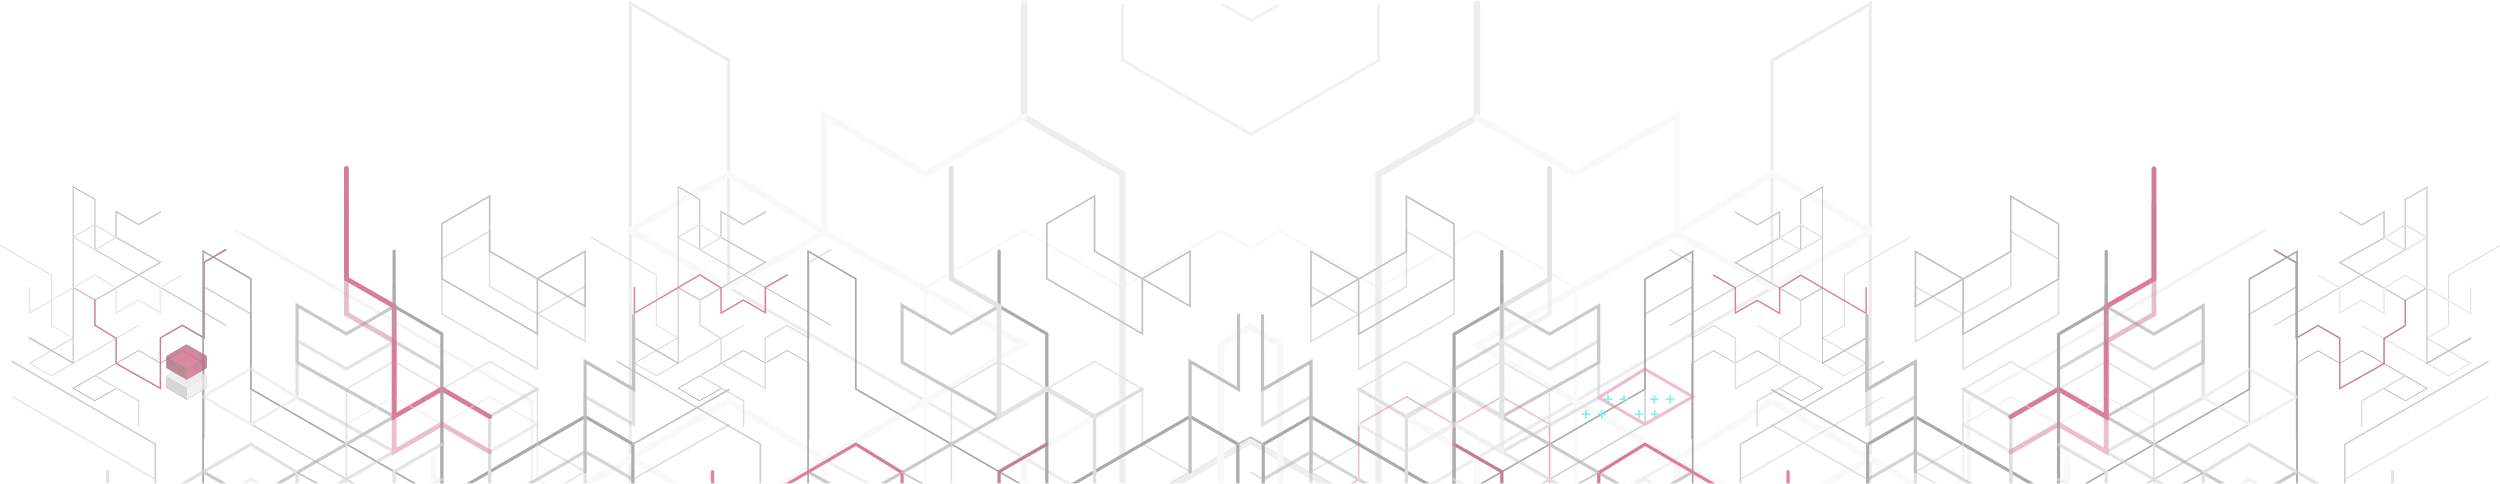 <svg xmlns="http://www.w3.org/2000/svg" xmlns:xlink="http://www.w3.org/1999/xlink" viewBox="0 0 1921.4 371.8"><defs><radialGradient id="radial-gradient" cx="449.25" cy="355.93" r="473.26" gradientUnits="userSpaceOnUse"><stop offset="0" stop-color="#f04"/><stop offset="0.08" stop-color="#f60041"/><stop offset="0.23" stop-color="#dc003b"/><stop offset="0.41" stop-color="#b30030"/><stop offset="0.62" stop-color="#790020"/><stop offset="0.85" stop-color="#31000d"/><stop offset="1"/></radialGradient><radialGradient id="radial-gradient-2" cx="486.31" cy="457.44" r="674.14" gradientUnits="userSpaceOnUse"><stop offset="0" stop-color="#f04"/><stop offset="0.41" stop-color="#9a0029"/><stop offset="1"/></radialGradient><radialGradient id="radial-gradient-3" cx="486.31" cy="457.44" r="674.14" xlink:href="#radial-gradient-2"/><radialGradient id="radial-gradient-4" cx="486.31" cy="457.44" r="674.14" xlink:href="#radial-gradient-2"/><radialGradient id="radial-gradient-5" cx="25.48" cy="396.21" r="387.04" gradientUnits="userSpaceOnUse"><stop offset="0" stop-color="#f04"/><stop offset="0.26" stop-color="#ba0032"/><stop offset="0.77" stop-color="#35000e"/><stop offset="1"/></radialGradient><radialGradient id="radial-gradient-6" cx="-0.3" cy="441.32" r="894.52" xlink:href="#radial-gradient"/><radialGradient id="radial-gradient-7" cx="181.78" cy="465.49" r="671.95" xlink:href="#radial-gradient-5"/><radialGradient id="radial-gradient-8" cx="1408.25" cy="356.02" r="472.87" gradientTransform="matrix(-1, 0, 0, 1, 2880.82, 0)" xlink:href="#radial-gradient"/><radialGradient id="radial-gradient-9" cx="1445.29" cy="457.45" r="673.58" gradientTransform="matrix(-1, 0, 0, 1, 2880.82, 0)" xlink:href="#radial-gradient-2"/><radialGradient id="radial-gradient-10" cx="1445.28" cy="457.45" r="673.59" gradientTransform="matrix(-1, 0, 0, 1, 2880.82, 0)" xlink:href="#radial-gradient-2"/><radialGradient id="radial-gradient-11" cx="1445.28" cy="457.45" r="673.59" gradientTransform="matrix(-1, 0, 0, 1, 2880.82, 0)" xlink:href="#radial-gradient-2"/><radialGradient id="radial-gradient-12" cx="1646.52" cy="404.32" r="744.3" gradientTransform="matrix(-1, 0, 0, 1, 2880.82, 0)" xlink:href="#radial-gradient-5"/><radialGradient id="radial-gradient-13" cx="1579.98" cy="372.12" r="224.65" gradientTransform="matrix(-1, 0, 0, 1, 2880.82, 0)" xlink:href="#radial-gradient"/><radialGradient id="radial-gradient-14" cx="984.84" cy="396.27" r="386.72" gradientTransform="matrix(-1, 0, 0, 1, 2880.82, 0)" xlink:href="#radial-gradient-5"/><radialGradient id="radial-gradient-15" cx="959.08" cy="441.35" r="893.78" gradientTransform="matrix(-1, 0, 0, 1, 2880.82, 0)" xlink:href="#radial-gradient"/><radialGradient id="radial-gradient-16" cx="1141" cy="465.5" r="671.4" gradientTransform="matrix(-1, 0, 0, 1, 2880.82, 0)" xlink:href="#radial-gradient-5"/><linearGradient id="Blue_Sky" x1="4.67" y1="4213.5" x2="11.12" y2="4213.5" gradientTransform="translate(5485 298.9) rotate(90)" gradientUnits="userSpaceOnUse"><stop offset="0" stop-color="#3ddeed"/><stop offset="1" stop-color="#3ddeed"/></linearGradient><linearGradient id="Blue_Sky-2" x1="7.26" y1="4213.5" x2="8.52" y2="4213.5" gradientTransform="translate(1263.6 -3906.7)" xlink:href="#Blue_Sky"/><linearGradient id="Blue_Sky-3" x1="4.67" y1="4201.36" x2="11.12" y2="4201.36" xlink:href="#Blue_Sky"/><linearGradient id="Blue_Sky-4" x1="7.26" y1="4201.36" x2="8.52" y2="4201.36" gradientTransform="translate(1275.7 -3894.5)" xlink:href="#Blue_Sky"/><linearGradient id="Blue_Sky-5" x1="16.22" y1="4225.41" x2="22.67" y2="4225.41" xlink:href="#Blue_Sky"/><linearGradient id="Blue_Sky-6" x1="18.82" y1="4225.41" x2="20.08" y2="4225.41" gradientTransform="translate(1240.1 -3907)" xlink:href="#Blue_Sky"/><linearGradient id="Blue_Sky-7" x1="16.22" y1="4213.27" x2="22.67" y2="4213.27" xlink:href="#Blue_Sky"/><linearGradient id="Blue_Sky-8" x1="18.82" y1="4213.27" x2="20.08" y2="4213.27" gradientTransform="translate(1252.3 -3894.9)" xlink:href="#Blue_Sky"/><linearGradient id="Blue_Sky-9" x1="4.67" y1="4249.04" x2="11.12" y2="4249.04" xlink:href="#Blue_Sky"/><linearGradient id="Blue_Sky-10" x1="7.26" y1="4249.04" x2="8.52" y2="4249.04" gradientTransform="translate(1228.1 -3942.2)" xlink:href="#Blue_Sky"/><linearGradient id="Blue_Sky-11" x1="4.67" y1="4236.91" x2="11.12" y2="4236.91" xlink:href="#Blue_Sky"/><linearGradient id="Blue_Sky-12" x1="7.26" y1="4236.91" x2="8.52" y2="4236.91" gradientTransform="translate(1240.2 -3930.1)" xlink:href="#Blue_Sky"/><linearGradient id="Blue_Sky-13" x1="16.22" y1="4266.06" x2="22.67" y2="4266.06" xlink:href="#Blue_Sky"/><linearGradient id="Blue_Sky-14" x1="18.82" y1="4266.06" x2="20.08" y2="4266.06" gradientTransform="translate(1199.5 -3947.7)" xlink:href="#Blue_Sky"/><linearGradient id="Blue_Sky-15" x1="16.22" y1="4253.93" x2="22.67" y2="4253.93" xlink:href="#Blue_Sky"/><linearGradient id="Blue_Sky-16" x1="18.82" y1="4253.93" x2="20.08" y2="4253.93" gradientTransform="translate(1211.6 -3935.6)" xlink:href="#Blue_Sky"/><radialGradient id="radial-gradient-17" cx="89.29" cy="347.6" r="195.89" gradientUnits="userSpaceOnUse"><stop offset="0" stop-color="#002c60"/><stop offset="0.2" stop-color="#002046"/><stop offset="0.55" stop-color="#000f20"/><stop offset="0.83" stop-color="#000409"/><stop offset="1"/></radialGradient><radialGradient id="radial-gradient-18" cx="58.38" cy="347.6" r="195.89" xlink:href="#radial-gradient-17"/><radialGradient id="radial-gradient-19" cx="73.84" cy="347.6" r="195.89" xlink:href="#radial-gradient-17"/><radialGradient id="radial-gradient-20" cx="158.17" cy="289.93" r="1.85" xlink:href="#radial-gradient-17"/><radialGradient id="radial-gradient-21" cx="73.84" cy="347.6" r="195.89" xlink:href="#radial-gradient-17"/><radialGradient id="radial-gradient-22" cx="73.84" cy="347.6" r="195.89" xlink:href="#radial-gradient-17"/><radialGradient id="radial-gradient-23" cx="158.17" cy="298.75" r="1.79" xlink:href="#radial-gradient-17"/><radialGradient id="radial-gradient-24" cx="104.73" cy="347.6" r="195.92" xlink:href="#radial-gradient-17"/><radialGradient id="radial-gradient-25" cx="73.82" cy="347.6" r="195.93" xlink:href="#radial-gradient-17"/><radialGradient id="radial-gradient-26" cx="73.82" cy="347.6" r="195.93" xlink:href="#radial-gradient-17"/><radialGradient id="radial-gradient-27" cx="42.99" cy="347.6" r="195.78" xlink:href="#radial-gradient-17"/><radialGradient id="radial-gradient-28" cx="89.29" cy="332.22" r="195.89" xlink:href="#radial-gradient-17"/><radialGradient id="radial-gradient-29" cx="58.38" cy="332.22" r="195.89" xlink:href="#radial-gradient-17"/><radialGradient id="radial-gradient-30" cx="73.84" cy="332.22" r="195.89" xlink:href="#radial-gradient-17"/><radialGradient id="radial-gradient-31" cx="73.84" cy="332.22" r="195.89" xlink:href="#radial-gradient-17"/><radialGradient id="radial-gradient-32" cx="158.17" cy="274.56" r="1.85" xlink:href="#radial-gradient-17"/><radialGradient id="radial-gradient-33" cx="158.17" cy="283.37" r="1.79" xlink:href="#radial-gradient-17"/><radialGradient id="radial-gradient-34" cx="73.84" cy="332.22" r="195.89" xlink:href="#radial-gradient-17"/><radialGradient id="radial-gradient-35" cx="104.73" cy="332.22" r="195.92" xlink:href="#radial-gradient-17"/><radialGradient id="radial-gradient-36" cx="73.82" cy="332.22" r="195.93" xlink:href="#radial-gradient-17"/><radialGradient id="radial-gradient-37" cx="73.82" cy="332.22" r="195.93" xlink:href="#radial-gradient-17"/><radialGradient id="radial-gradient-38" cx="42.99" cy="332.22" r="195.78" xlink:href="#radial-gradient-17"/><radialGradient id="radial-gradient-39" cx="135.12" cy="307.52" r="89" gradientUnits="userSpaceOnUse"><stop offset="0" stop-color="#f04"/><stop offset="0.1" stop-color="#e0003c"/><stop offset="0.35" stop-color="#910027"/><stop offset="0.58" stop-color="#530016"/><stop offset="0.77" stop-color="#26000a"/><stop offset="0.91" stop-color="#0a0003"/><stop offset="1"/></radialGradient><radialGradient id="radial-gradient-40" cx="155.69" cy="341.05" r="125.36" xlink:href="#radial-gradient-39"/><radialGradient id="radial-gradient-41" cx="139.62" cy="304.33" r="106.05" xlink:href="#radial-gradient-39"/><radialGradient id="radial-gradient-42" cx="139.62" cy="304.33" r="106.05" xlink:href="#radial-gradient-39"/></defs><g style="isolation:isolate"><g id="Layer_2" data-name="Layer 2"><g id="Security-First-Layer"><g id="Wire-frame" style="opacity:0.6"><g style="opacity:0.84"><g style="opacity:0.2"><g style="mix-blend-mode:color-dodge"><polygon points="938.3 175.8 862.7 219.5 787 175.8 710.1 220.2 710.1 371.7 712.6 371.7 712.6 221.6 787 178.7 862.7 222.4 938.3 178.7 961.1 191.8 961.1 188.9 938.3 175.8" style="fill:#c9c9c9"/></g><g style="mix-blend-mode:color-dodge"><path d="M787,0a2.5,2.5,0,0,0-2.5,2.5v.7h5.1V2.5A2.6,2.6,0,0,0,787,0Z" style="fill:#595959"/><polygon points="865.2 132.1 789.6 88.4 789.6 3.2 784.5 3.2 784.5 91.3 860.2 135 860.2 371.7 865.2 371.7 865.2 132.1" style="fill:#595959"/><polygon points="899 371.7 909.1 371.7 961.1 341.7 961.1 335.9 899 371.7" style="fill:#595959"/></g><g style="mix-blend-mode:color-dodge"><polygon points="483.2 3.2 488.1 3.2 483.2 0.3 483.2 3.2" style="fill:#515151"/><polygon points="561.3 220.2 561.3 45.5 488.1 3.2 483.2 3.2 483.2 371.7 485.7 371.7 485.7 4.7 558.8 46.9 558.8 221.6 559.5 222 818.8 371.7 823.8 371.7 561.3 220.2" style="fill:#515151"/></g><g style="mix-blend-mode:color-dodge"><path d="M410,307.5l-.6-.3-227-131.1a1.3,1.3,0,0,0-1.8.4,1.4,1.4,0,0,0,.5,1.8L407.5,309v62.7H410Z" style="fill:#a0a0a0"/></g><g style="mix-blend-mode:color-dodge"><polygon points="937.1 3.2 937.1 3.2 961.1 17.1 961.1 14.2 942 3.2 937.1 3.2" style="fill:#848484"/><polygon points="863.9 45.5 863.9 3.2 861.4 3.2 861.4 46.9 961.1 104.5 961.1 101.6 863.9 45.5" style="fill:#848484"/></g><g style="mix-blend-mode:color-dodge"><path d="M485.7,349.8a2.6,2.6,0,0,0-3.5.9,2.5,2.5,0,0,0,1,3.4l30.4,17.6h10.1Z" style="fill:#c6c6c6"/><path d="M635.9,177.1V92.9l75.5,43.6,76.9-44.4a2.6,2.6,0,0,0,.9-3.5,2.5,2.5,0,0,0-3.4-.9l-74.4,42.9L630.8,84.1v96l151.1,84.5L596.4,371.7h10.1L792.1,264.6Z" style="fill:#c6c6c6"/></g><g style="mix-blend-mode:color-dodge"><path d="M479.4,177.2l80.7,46.6,78.2-45.1-78.2-48.2ZM560.1,218l-70.6-40.8L560,136.4l68.4,42.1Z" style="fill:#c9c9c9"/></g><g style="mix-blend-mode:color-dodge"><path d="M335.7,351.9a2.6,2.6,0,0,0-2.6-2.5,2.5,2.5,0,0,0-2.5,2.5v19.8h5.1Z" style="fill:#c6c6c6"/><path d="M863.9,310.4a2.4,2.4,0,0,0,1-3.4,2.6,2.6,0,0,0-3.5-.9l-76.9,44.4v21.2h5.1V353.4Z" style="fill:#c6c6c6"/><polygon points="635.9 351.9 560.1 305.3 446.3 371.7 456.3 371.7 560 311.2 630.8 354.7 630.8 371.7 635.9 371.7 635.9 351.9" style="fill:#c6c6c6"/></g><g style="mix-blend-mode:color-dodge"><polygon points="935.8 263.1 935.8 371.7 940.9 371.7 940.9 266 961.1 254.3 961.1 248.5 935.8 263.1" style="fill:#bcbcbc"/></g><g style="mix-blend-mode:color-dodge"><path d="M632.2,352.7a1.3,1.3,0,0,0,.5,1.7l32,17.3h5.2l-36-19.5A1.3,1.3,0,0,0,632.2,352.7Z" style="fill:#848484"/></g></g><g style="mix-blend-mode:color-dodge"><path d="M538.2,191.8V153l-17.3-10V279.1l.2.2c.2,0,.3-.1.3-.2V144l16.2,9.4v38.7h.2l100.6,58.1c.1,0,.3,0,.3-.1s.1-.4-.1-.4Z" style="fill:#515151"/></g><g style="mix-blend-mode:color-dodge"><path d="M571.3,249.8l-66.9,38.6-16.2-9.3,33.5-19.4-17.1-9.8V211.1h-.1L454.2,182c-.1-.1-.3,0-.4.1s0,.3.1.4l50.2,29v38.7h.1l16.4,9.4L487,279.1l17.4,10h.1l67.1-38.7c.1-.1.2-.3.1-.4A.2.2,0,0,0,571.3,249.8Z" style="fill:#a0a0a0"/></g><g style="mix-blend-mode:color-dodge"><path d="M554.7,163.6l16.7,9.6,17.1-9.8a.6.6,0,1,0-.6-1l-16.5,9.5-17.8-10.3v21.3l33.5,18.7L537.9,230l-16.5-9.5a.4.4,0,0,0-.7.2.5.5,0,0,0,.2.8l17,9.8.3-.2,51.1-29.5-34.6-19.4Z" style="fill:#969696"/></g><g style="mix-blend-mode:color-dodge"><path d="M520,182.3l17.9,10.3,17.3-10-17.3-10.7Zm17.9,9-15.6-9,15.6-9.1,15.2,9.3Z" style="fill:#c9c9c9"/></g><g style="mix-blend-mode:color-dodge"><path d="M605,269.1l-16.8,9.6-16.8-9.6h-.1l-50.7,29.3,17,9.9,16.7-9.3c.1-.1.2-.3.1-.4a.2.2,0,0,0-.4-.1l-16.4,9.1-15.9-9.2,49.7-28.7,16.8,9.7,16.8-9.7,16.5,9.5v57.9c0,.2.1.3.2.3a.3.3,0,0,0,.3-.3V278.9h-.1Z" style="fill:#545454"/></g><g style="mix-blend-mode:color-dodge"><path d="M537.4,288.5a.6.6,0,0,0,.2.7l33.3,19.2v19.1a.5.5,0,0,0,.5.5.6.6,0,0,0,.6-.5V307.8l-33.8-19.5A.5.5,0,0,0,537.4,288.5Z" style="fill:#bababa"/></g><g style="mix-blend-mode:color-dodge"><path d="M521.4,278.6l-33.5-19.4a.6.6,0,0,0-.8.2.8.8,0,0,0,.2.8l33.6,19.3c0,.1.1.1.2.1a.5.5,0,0,0,.5-.3A.4.4,0,0,0,521.4,278.6Z" style="fill:#848484"/></g><path d="M604.7,210.8l-17.1,9.9v18.7L571.4,230l-16.7,9.7V221l-16.8-10.4-49.7,29.1V221a.6.6,0,1,0-1.2,0v20.6l50.9-29.7,15.7,9.7v20l17.8-10.3,17.4,10v-20l16.5-9.5a.8.8,0,0,0,.2-.8A.6.6,0,0,0,604.7,210.8Z" style="fill:url(#radial-gradient)"/><g style="mix-blend-mode:color-dodge"><path d="M638.2,191.4l-17,9.9v57.4L605,249.4l-17.4,10v38.1L554.7,279V259.7l-16.2-10v-19a.6.6,0,0,0-1.2,0v19.6l16.3,10v19.4l35.2,19.7V260l16.2-9.3,17.3,10V201.9l16.5-9.5c.3-.1.3-.5.2-.7A.7.7,0,0,0,638.2,191.4Z" style="fill:#bcbcbc"/></g><g style="mix-blend-mode:color-dodge"><polygon points="878.6 341 878.6 298.6 841.2 277.1 804.5 298.3 767.8 277.1 730.5 298.6 730.5 371.7 731.8 371.7 731.8 299.3 767.8 278.5 804.5 299.7 841.2 278.5 877.3 299.3 877.3 341.7 913.4 362.5 897.5 371.7 900 371.7 915.9 362.5 878.6 341" style="fill:#c9c9c9"/></g><g style="mix-blend-mode:color-dodge"><polygon points="952.6 340.6 914.6 318.7 822.9 371.7 827.8 371.7 914.6 321.6 950.1 342.1 950.1 371.7 952.6 371.7 952.6 340.6" style="fill:#595959"/><path d="M805.8,255.9l-36.7-21.2V193a1.2,1.2,0,0,0-1.3-1.2,1.2,1.2,0,0,0-1.2,1.2v43.1l36.7,21.2V371.7h2.5Z" style="fill:#595959"/></g><g style="mix-blend-mode:color-dodge"><polygon points="658.4 213.9 620.4 192 620.4 371.7 621.7 371.7 621.7 194.1 657.1 214.6 657.1 299.3 657.4 299.5 782.5 371.7 785 371.7 658.4 298.6 658.4 213.9" style="fill:#515151"/></g><g style="mix-blend-mode:color-dodge"><path d="M585,341l-.4-.2L474.5,277.2a.7.7,0,0,0-.8.2.7.7,0,0,0,.2.9l109.8,63.4v30H585Z" style="fill:#a0a0a0"/></g><g style="mix-blend-mode:color-dodge"><path d="M841.9,192.7V149.6l-38,21.9v43.1l74.7,43V215.3l36.7,21.2V192l-37.4,21.5Zm35.4,62.8-72.1-41.6V172.2l35.4-20.5v41.7l36.7,21.2ZM914,194.1v40.2l-34.8-20.1Z" style="fill:#848484"/></g><g style="mix-blend-mode:color-dodge"><path d="M694.5,277.7V236.9L731.1,258l37.4-21.5a1.4,1.4,0,0,0,.4-1.7,1.3,1.3,0,0,0-1.7-.5l-36.1,20.9-39-22.6v46.6l73.3,41-89.3,51.5H681l89.3-51.6Z" style="fill:#969696"/><path d="M621.7,361.5a1.2,1.2,0,0,0-1.3,2.1l14.1,8.1h4.9Z" style="fill:#969696"/></g><g style="mix-blend-mode:color-dodge"><path d="M951,340.8c-.2.2-.4.6-.2.8a.7.7,0,0,0,.5.4h.3l9.5-5.4v-1.4Z" style="fill:#848484"/></g><g style="mix-blend-mode:color-dodge"><path d="M951.9,241.1a1.2,1.2,0,0,0-1.2,1.2v54.9l-37.3-21.5v86.8a1.3,1.3,0,0,0,1.2,1.3,1.3,1.3,0,0,0,1.3-1.3V279.9l37.2,21.5V242.3A1.2,1.2,0,0,0,951.9,241.1Z" style="fill:#848484"/></g><g style="mix-blend-mode:screen"><path d="M548.9,362.5a1.3,1.3,0,0,0-1.3-1.2,1.3,1.3,0,0,0-1.2,1.2v9.2h2.5Z" style="fill:url(#radial-gradient-2)"/><path d="M805.2,342.4a1.4,1.4,0,0,0,.4-1.7,1.2,1.2,0,0,0-1.7-.4l-37.3,21.5v9.9h2.5v-8.5Z" style="fill:url(#radial-gradient-3)"/><polygon points="694.5 362.5 657.8 339.9 603.3 371.7 608.1 371.7 657.7 342.8 692.1 363.9 692.1 371.7 694.5 371.7 694.5 362.5" style="fill:url(#radial-gradient-4)"/></g><g style="mix-blend-mode:color-dodge"><path d="M878.6,300a1.3,1.3,0,0,0,.4-1.6,1.3,1.3,0,0,0-1.7-.5L840,319.4v52.3h2.5V320.9Z" style="fill:#bcbcbc"/></g><g style="mix-blend-mode:color-dodge"><path d="M692.7,362.9a.6.6,0,0,0,.3.8l14.7,8h2.6l-16.7-9A.7.7,0,0,0,692.7,362.9Z" style="fill:#848484"/></g><g style="mix-blend-mode:color-dodge"><path d="M842.2,318.6l-37.7-21.8L769.7,317V234.3L733,213.2V129.5a1.8,1.8,0,0,0-1.9-1.9,1.8,1.8,0,0,0-1.8,1.9v85.8L766,236.5v86.8l38.5-22.2,35.8,20.6a1.7,1.7,0,0,0,2.5-.6A1.9,1.9,0,0,0,842.2,318.6Z" style="fill:#c9c9c9"/></g><g style="mix-blend-mode:color-dodge"><path d="M73.3,191.8V153L55.9,143V279.1l.3.2c.2,0,.3-.1.3-.2V144l16.2,9.4v38.7h.1l100.6,58.1c.2,0,.4,0,.4-.1s.1-.4-.1-.4Z" style="fill:#515151"/></g><g style="mix-blend-mode:color-dodge"><path d="M39.2,250.2h.1l16.4,9.4L22.1,279.1l17.3,10h.2l67.1-38.7a.6.6,0,0,0,.1-.4.2.2,0,0,0-.4-.1l-67,38.6-16.2-9.3,33.6-19.4-17.1-9.8V211.1h-.1L0,188.2v.6l39.2,22.7Z" style="fill:#a0a0a0"/></g><g style="mix-blend-mode:color-dodge"><path d="M89.8,163.6l16.7,9.6,17.1-9.8a.8.8,0,0,0,.2-.8.6.6,0,0,0-.8-.2l-16.5,9.5L88.7,161.6v21.3l33.5,18.7L73,230l-16.5-9.5a.5.5,0,0,0-.8.2.8.8,0,0,0,.2.8L73,231.3l.3-.2,51.1-29.5L89.8,182.2Z" style="fill:#969696"/></g><g style="mix-blend-mode:color-dodge"><path d="M55.1,182.3,73,192.6l17.3-10L73,171.9Zm17.9,9-15.7-9L73,173.2l15.1,9.3Z" style="fill:#c9c9c9"/></g><g style="mix-blend-mode:color-dodge"><path d="M140.1,269.1l-16.8,9.6-16.8-9.6h-.1L55.7,298.4l17,9.9L89.4,299a.6.6,0,0,0,.1-.4.2.2,0,0,0-.4-.1l-16.4,9.1-15.9-9.2,49.7-28.7,16.8,9.7,16.8-9.7,16.4,9.5v57.9a.3.3,0,0,0,.3.3.3.3,0,0,0,.3-.3V278.9H157Z" style="fill:#545454"/></g><g style="mix-blend-mode:color-dodge"><path d="M72.5,288.5a.4.4,0,0,0,.2.7L106,308.4v19.1a.5.5,0,0,0,.5.5.6.6,0,0,0,.6-.5V307.8L73.3,288.3A.5.5,0,0,0,72.5,288.5Z" style="fill:#bababa"/></g><g style="mix-blend-mode:color-dodge"><path d="M56.5,278.6,23,259.2a.6.6,0,0,0-.8.2.5.5,0,0,0,.2.8l33.5,19.3h.3a.5.5,0,0,0,.5-.3A.4.4,0,0,0,56.5,278.6Z" style="fill:#848484"/></g><g style="mix-blend-mode:color-dodge"><path d="M139.8,210.8l-17.1,9.9v18.7L106.5,230l-16.7,9.7V221L73,210.6,23.2,239.7V221a.6.6,0,0,0-.5-.6.6.6,0,0,0-.6.6v20.6L73,211.9l15.7,9.7v20l17.8-10.3,17.3,10v-20l16.5-9.5a.5.5,0,0,0,.2-.8C140.4,210.7,140,210.7,139.8,210.8Z" style="fill:#d3d3d3"/></g><path d="M173.3,191.4l-17,9.9v57.4l-16.2-9.3-17.4,10v38.1L89.8,279V259.7l-16.3-10v-19c0-.4-.2-.6-.5-.6a.6.6,0,0,0-.6.6v19.6l16.3,10v19.4l35.1,19.7V260l16.3-9.3,17.3,10V201.9l16.5-9.5a.6.6,0,0,0,.2-.7A.7.7,0,0,0,173.3,191.4Z" style="fill:url(#radial-gradient-5)"/><g style="mix-blend-mode:color-dodge"><polygon points="413.6 341 413.6 298.6 376.3 277.1 339.6 298.3 302.9 277.1 265.6 298.6 265.6 371.7 266.8 371.7 266.8 299.3 302.9 278.5 339.6 299.7 376.3 278.5 412.4 299.3 412.4 341.7 448.5 362.5 432.6 371.7 435 371.7 450.9 362.5 413.6 341" style="fill:#c9c9c9"/></g><g style="mix-blend-mode:color-dodge"><polygon points="487.6 340.6 449.7 318.7 358 371.7 362.9 371.7 449.7 321.6 485.2 342.1 485.2 371.7 487.6 371.7 487.6 340.6" style="fill:#595959"/><path d="M340.8,255.9l-36.7-21.2V193a1.2,1.2,0,1,0-2.4,0v43.1l36.7,21.2V371.7h2.4Z" style="fill:#595959"/></g><g style="mix-blend-mode:color-dodge"><polygon points="193.4 213.9 155.5 192 155.5 371.7 156.7 371.7 156.7 194.1 192.2 214.6 192.2 299.3 192.5 299.5 317.6 371.7 320.1 371.7 193.4 298.6 193.4 213.9" style="fill:#515151"/></g><g style="mix-blend-mode:color-dodge"><path d="M120,341l-.3-.2L9.6,277.2a1,1,0,0,0-.9.2.8.8,0,0,0,.3.9l109.8,63.4v30H120Z" style="fill:#a0a0a0"/></g><g style="mix-blend-mode:color-dodge"><path d="M376.9,192.7V149.6L339,171.5v43.1l74.6,43V215.3l36.7,21.2V192L413,213.5Zm35.5,62.8-72.2-41.6V172.2l35.5-20.5v41.7l36.7,21.2Zm36.7-61.4v40.2l-34.9-20.1Z" style="fill:#848484"/></g><g style="mix-blend-mode:color-dodge"><path d="M156.7,361.5a1.1,1.1,0,0,0-1.6.4,1.2,1.2,0,0,0,.4,1.7l14.1,8.1h4.9Z" style="fill:#969696"/><path d="M229.6,277.7V236.9L266.2,258l37.3-21.5a1.3,1.3,0,0,0-1.2-2.2l-36.1,20.9-39.1-22.6v46.6l73.3,41-89.2,51.5h4.9l89.3-51.6Z" style="fill:#969696"/></g><g style="mix-blend-mode:color-dodge"><path d="M560.1,298.8l-74,42a.6.6,0,0,0-.2.8.7.7,0,0,0,.5.4h.3l74-42.1a.6.6,0,0,0-.6-1Z" style="fill:#848484"/></g><g style="mix-blend-mode:color-dodge"><path d="M487,241.1a1.2,1.2,0,0,0-1.2,1.2v54.9l-37.3-21.5v86.8a1.2,1.2,0,1,0,2.4,0V279.9l37.3,21.5V242.3A1.2,1.2,0,0,0,487,241.1Z" style="fill:#848484"/></g><g style="mix-blend-mode:color-dodge"><path d="M340.2,342.4a1.3,1.3,0,0,0,.5-1.7,1.2,1.2,0,0,0-1.7-.4l-37.3,21.5v9.9h2.4v-8.5Z" style="fill:#c6c6c6"/><path d="M83.9,362.5a1.2,1.2,0,0,0-2.4,0v9.2h2.4Z" style="fill:#c6c6c6"/><polygon points="229.6 362.5 192.8 339.9 138.3 371.7 143.2 371.7 192.8 342.8 227.1 363.9 227.1 371.7 229.6 371.7 229.6 362.5" style="fill:#c6c6c6"/></g><g style="mix-blend-mode:color-dodge"><path d="M413.6,300a1.2,1.2,0,0,0,.5-1.6,1.3,1.3,0,0,0-1.7-.5l-37.3,21.5v52.3h2.4V320.9Z" style="fill:#bcbcbc"/></g><g style="mix-blend-mode:color-dodge"><path d="M227.8,362.9a.6.6,0,0,0,.3.8l14.7,8h2.6l-16.7-9A.7.7,0,0,0,227.8,362.9Z" style="fill:#848484"/></g><g style="mix-blend-mode:screen"><path d="M377.2,318.6l-37.6-21.8L304.8,317V234.3l-36.7-21.1V129.5a1.9,1.9,0,0,0-1.9-1.9,1.8,1.8,0,0,0-1.8,1.9v85.8l36.7,21.2v86.8l38.5-22.2,35.8,20.6a1.7,1.7,0,0,0,2.5-.6A1.8,1.8,0,0,0,377.2,318.6Z" style="fill:url(#radial-gradient-6)"/></g><g style="opacity:0.5"><g style="mix-blend-mode:color-dodge"><polygon points="413.6 325.6 376.3 304.1 339.6 325.3 302.9 304.1 265.6 325.6 265.6 371.7 266.8 371.7 266.8 326.3 302.9 305.5 339.6 326.7 376.3 305.5 412.4 326.3 412.4 368.7 417.6 371.7 420.1 371.7 413.6 368 413.6 325.6" style="fill:#c9c9c9"/></g><g style="mix-blend-mode:color-dodge"><path d="M340.8,282.9l-36.7-21.2V220a1.2,1.2,0,0,0-2.4,0v43.1l36.7,21.2v87.4h2.4Z" style="fill:#595959"/><polygon points="487.6 367.6 449.7 345.7 404.7 371.7 409.6 371.7 449.7 348.6 485.2 369.1 485.2 371.7 487.6 371.7 487.6 367.6" style="fill:#595959"/></g><g style="mix-blend-mode:color-dodge"><polygon points="193.4 240.9 155.5 219 155.5 371.7 156.7 371.7 156.7 221.1 192.2 241.6 192.2 326.3 192.5 326.5 270.8 371.7 273.3 371.7 193.4 325.6 193.4 240.9" style="fill:#515151"/></g><g style="mix-blend-mode:color-dodge"><path d="M120,368l-.3-.2L9.6,304.2a.8.8,0,0,0-.9.3.7.7,0,0,0,.3.8l109.8,63.4v3H120Z" style="fill:#a0a0a0"/></g><g style="mix-blend-mode:color-dodge"><path d="M376.9,219.7V176.6L339,198.5v43.1l74.6,43.1V242.3l36.7,21.2V219L413,240.5Zm35.5,62.8-72.2-41.6V199.2l35.5-20.5v41.7l36.7,21.2Zm36.7-61.4v40.2l-34.9-20.1Z" style="fill:#848484"/></g><g style="mix-blend-mode:color-dodge"><path d="M229.6,304.7V263.9L266.2,285l37.3-21.5a1.3,1.3,0,0,0-1.2-2.2l-36.1,20.9-39.1-22.6v46.6l73.3,41-42.5,24.5h4.9l42.6-24.6Z" style="fill:#969696"/></g><g style="mix-blend-mode:color-dodge"><path d="M153.7,304.8l39.1,22.6,38-21.9-38-23.4Zm39.1,19.8-34.2-19.8L192.8,285,226,305.4Z" style="fill:#c9c9c9"/></g><g style="mix-blend-mode:color-dodge"><path d="M560.1,325.8l-74,42a.7.7,0,0,0-.2.9.5.5,0,0,0,.5.3h.3l74-42.1a.6.6,0,0,0-.6-1Z" style="fill:#848484"/></g><g style="mix-blend-mode:color-dodge"><path d="M488.2,328.4v-59a1.2,1.2,0,1,0-2.4,0v54.8l-37.3-21.5v69h2.4V306.9Z" style="fill:#848484"/></g><g style="mix-blend-mode:color-dodge"><path d="M340.7,367.7a1.4,1.4,0,0,0-1.7-.4l-7.7,4.4h4.9l4-2.3A1.3,1.3,0,0,0,340.7,367.7Z" style="fill:#c6c6c6"/><polygon points="192.8 366.9 184.6 371.7 189.5 371.7 192.8 369.8 196 371.7 200.6 371.7 192.8 366.9" style="fill:#c6c6c6"/></g><g style="mix-blend-mode:color-dodge"><path d="M413.6,327a1.2,1.2,0,0,0,.5-1.6,1.3,1.3,0,0,0-1.7-.5l-37.3,21.6v25.2h2.4V347.9Z" style="fill:#bcbcbc"/></g><g style="mix-blend-mode:screen"><path d="M377.2,345.6l-37.6-21.7L304.8,344V261.3l-36.7-21.1V156.5a1.9,1.9,0,0,0-1.9-1.9,1.8,1.8,0,0,0-1.8,1.9v85.8l36.7,21.2v86.8l38.5-22.2,35.8,20.7a1.8,1.8,0,1,0,1.8-3.2Z" style="fill:url(#radial-gradient-7)"/></g></g></g><g style="opacity:0.84"><g style="opacity:0.2"><g style="mix-blend-mode:color-dodge"><polygon points="983.9 176 1059.5 219.7 1135.1 176 1211.9 220.4 1211.9 371.8 1209.4 371.8 1209.4 221.8 1135.1 178.9 1059.5 222.6 983.9 178.9 961.1 192.1 961.1 189.2 983.9 176" style="fill:#c9c9c9"/></g><g style="mix-blend-mode:color-dodge"><path d="M1135.1.4a2.5,2.5,0,0,1,2.5,2.5v.7h-5.1V2.9A2.6,2.6,0,0,1,1135.1.4Z" style="fill:#595959"/><polygon points="1056.9 132.4 1132.5 88.7 1132.5 3.6 1137.6 3.6 1137.6 91.6 1062 135.3 1062 371.8 1056.9 371.8 1056.9 132.4" style="fill:#595959"/><polygon points="1023.2 371.8 1013.1 371.8 961.1 341.8 961.1 336 1023.2 371.8" style="fill:#595959"/></g><g style="mix-blend-mode:color-dodge"><polygon points="1438.7 3.6 1433.8 3.6 1438.7 0.7 1438.7 3.6" style="fill:#515151"/><polygon points="1360.6 220.4 1360.6 45.8 1433.8 3.6 1438.7 3.6 1438.7 371.8 1436.2 371.8 1436.2 5.1 1363.1 47.3 1363.1 221.8 1362.5 222.2 1103.3 371.8 1098.3 371.8 1360.6 220.4" style="fill:#515151"/></g><g style="mix-blend-mode:color-dodge"><path d="M1511.7,307.7l.7-.4,226.8-131a1.3,1.3,0,0,1,1.7.5,1.2,1.2,0,0,1-.4,1.7L1514.3,309.1v62.7h-2.6Z" style="fill:#a0a0a0"/></g><g style="mix-blend-mode:color-dodge"><polygon points="985.1 3.6 985.1 3.6 961.1 17.5 961.1 14.6 980.2 3.6 985.1 3.6" style="fill:#848484"/><polygon points="1058.2 45.8 1058.2 3.6 1060.7 3.6 1060.7 47.3 961.1 104.8 961.1 101.9 1058.2 45.8" style="fill:#848484"/></g><g style="mix-blend-mode:color-dodge"><path d="M1436.2,349.9a2.5,2.5,0,1,1,2.5,4.3l-30.5,17.6h-10.1Z" style="fill:#c6c6c6"/><path d="M1286.1,177.4V93.2l-75.5,43.5-76.8-44.3a2.6,2.6,0,0,1-.9-3.5,2.5,2.5,0,0,1,3.4-.9l74.3,42.9,80.5-46.5v95.9l-150.9,84.5,185.3,107h-10.1L1130,264.7Z" style="fill:#c6c6c6"/></g><g style="mix-blend-mode:color-dodge"><path d="M1442.4,177.5,1361.8,224l-78.1-45.1,78.1-48.1Zm-80.6,40.7,70.6-40.7-70.5-40.8-68.4,42.1Z" style="fill:#c9c9c9"/></g><g style="mix-blend-mode:color-dodge"><path d="M1586.1,352a2.5,2.5,0,0,1,5,0v19.8h-5Z" style="fill:#c6c6c6"/><path d="M1058.2,310.6a2.6,2.6,0,0,1-.9-3.5,2.5,2.5,0,0,1,3.4-.9l76.9,44.4v21.2h-5.1V353.5Z" style="fill:#c6c6c6"/><polygon points="1286.1 352 1361.8 305.5 1475.5 371.8 1465.5 371.8 1361.9 311.3 1291.1 354.8 1291.1 371.8 1286.1 371.8 1286.1 352" style="fill:#c6c6c6"/></g><g style="mix-blend-mode:color-dodge"><polygon points="986.4 263.3 986.4 371.8 981.4 371.8 981.4 266.2 961.1 254.5 961.1 248.7 986.4 263.3" style="fill:#bcbcbc"/></g><g style="mix-blend-mode:color-dodge"><path d="M1289.7,352.8a1.2,1.2,0,0,1-.5,1.7l-31.9,17.3H1252l36-19.5A1.3,1.3,0,0,1,1289.7,352.8Z" style="fill:#848484"/></g></g><g style="mix-blend-mode:color-dodge"><path d="M1383.7,192V153.3l17.3-10V279.2a.3.3,0,0,1-.3.3c-.1,0-.2-.1-.2-.3V144.3l-16.2,9.3v38.7h-.2l-100.5,58a.2.2,0,0,1-.4-.1.2.2,0,0,1,.1-.3Z" style="fill:#515151"/></g><g style="mix-blend-mode:color-dodge"><path d="M1350.6,250l66.9,38.6,16.2-9.4-33.5-19.3,17-9.9V211.3h.1l50.3-29.1h.4c.1.2,0,.3-.1.4l-50.1,29v38.7h-.2l-16.3,9.5,33.5,19.3-17.3,10h-.2l-67-38.7c-.1,0-.1-.2-.1-.3A.2.2,0,0,1,1350.6,250Z" style="fill:#a0a0a0"/></g><g style="mix-blend-mode:color-dodge"><path d="M1367.2,163.8l-16.7,9.7-17.1-9.9a.6.6,0,0,1-.2-.7.5.5,0,0,1,.8-.2l16.5,9.5,17.8-10.3v21.2l-33.4,18.7,49.1,28.4,16.5-9.5a.4.4,0,0,1,.7.2.5.5,0,0,1-.2.8l-17,9.8-.3-.2-51.1-29.5,34.6-19.3Z" style="fill:#969696"/></g><g style="mix-blend-mode:color-dodge"><path d="M1401.9,182.5,1384,192.8l-17.3-10,17.3-10.7Zm-17.9,9,15.6-9-15.6-9.1-15.2,9.4Z" style="fill:#c9c9c9"/></g><g style="mix-blend-mode:color-dodge"><path d="M1317,269.2l16.7,9.7,16.8-9.7h.1l50.7,29.3-17.1,9.8-16.6-9.3c-.1-.1-.2-.2-.1-.4s.3-.2.4-.1l16.3,9.2,16-9.2-49.7-28.7-16.8,9.6-16.7-9.6-16.5,9.5v57.8a.3.3,0,0,1-.3.3.3.3,0,0,1-.3-.3V279.1h.2Z" style="fill:#545454"/></g><g style="mix-blend-mode:color-dodge"><path d="M1384.5,288.6a.8.8,0,0,1-.2.8L1351,308.6v19a.5.5,0,0,1-.5.5.6.6,0,0,1-.6-.5V307.9l33.8-19.5A.5.5,0,0,1,1384.5,288.6Z" style="fill:#bababa"/></g><g style="mix-blend-mode:color-dodge"><path d="M1400.5,278.7l33.5-19.3a.4.4,0,0,1,.7.2.5.5,0,0,1-.2.8L1401,279.7h-.3c-.2,0-.3-.1-.4-.3A.5.5,0,0,1,1400.5,278.7Z" style="fill:#848484"/></g><path d="M1317.2,211l17.1,9.9v18.7l16.2-9.4,16.7,9.7V221.2l16.8-10.3,49.7,29V221.2a.6.6,0,0,1,.5-.6.6.6,0,0,1,.6.6v20.6L1384,212.2l-15.7,9.6v20l-17.8-10.3-17.3,10v-20l-16.5-9.5a.5.5,0,0,1-.2-.8A.6.6,0,0,1,1317.2,211Z" style="fill:url(#radial-gradient-8)"/><g style="mix-blend-mode:color-dodge"><path d="M1283.7,191.7l17.1,9.8v57.4l16.2-9.3,17.3,9.9v38.1l32.9-18.4V259.9l16.2-10v-19a.6.6,0,0,1,.6-.6c.3,0,.5.2.5.6v19.6l-16.2,10v19.3l-35.1,19.7V260.2l-16.2-9.4-17.3,10V202.2l-16.5-9.6a.5.5,0,0,1,.5-.9Z" style="fill:#bcbcbc"/></g><g style="mix-blend-mode:color-dodge"><polygon points="1043.6 341.1 1043.6 298.8 1080.9 277.2 1117.6 298.4 1154.2 277.2 1191.5 298.8 1191.5 371.8 1190.3 371.8 1190.3 299.5 1154.2 278.6 1117.6 299.8 1080.9 278.6 1044.8 299.5 1044.8 341.8 1008.8 362.6 1024.7 371.8 1022.2 371.8 1006.3 362.6 1043.6 341.1" style="fill:#c9c9c9"/></g><g style="mix-blend-mode:color-dodge"><polygon points="969.7 340.7 1007.5 318.9 1099.2 371.8 1094.3 371.8 1007.5 321.7 972.1 342.2 972.1 371.8 969.7 371.8 969.7 340.7" style="fill:#595959"/><path d="M1116.3,256.1l36.7-21.2V193.2a1.3,1.3,0,0,1,1.2-1.2,1.3,1.3,0,0,1,1.3,1.2v43.1l-36.7,21.2V371.8h-2.5Z" style="fill:#595959"/></g><g style="mix-blend-mode:color-dodge"><polygon points="1263.6 214.1 1301.5 192.2 1301.5 371.8 1300.3 371.8 1300.3 194.3 1264.9 214.8 1264.9 299.5 1264.5 299.6 1139.6 371.8 1137.1 371.8 1263.6 298.8 1263.6 214.1" style="fill:#515151"/></g><g style="mix-blend-mode:color-dodge"><path d="M1337,341.1l.3-.2,110-63.5a.7.7,0,0,1,.9.2.6.6,0,0,1-.3.8l-109.7,63.4v30H1337Z" style="fill:#a0a0a0"/></g><g style="mix-blend-mode:color-dodge"><path d="M1080.3,192.9V149.8l37.9,21.9v43.1l-74.6,43V215.5l-36.7,21.1V192.2l37.3,21.5Zm-35.5,62.8,72.1-41.6V172.4L1081.5,152v41.6l-36.7,21.2Zm-36.6-61.4v40.2l34.8-20.1Z" style="fill:#848484"/></g><g style="mix-blend-mode:color-dodge"><path d="M1227.5,277.9V237l-36.6,21.2-37.3-21.6a1.1,1.1,0,0,1-.4-1.6,1.2,1.2,0,0,1,1.6-.5l36.1,20.9,39-22.6v46.5l-73.2,41,89.2,51.5H1241l-89.2-51.5Z" style="fill:#969696"/><path d="M1300.3,361.6a1.2,1.2,0,0,1,1.7.4,1.3,1.3,0,0,1-.5,1.7l-14,8.1h-4.9Z" style="fill:#969696"/></g><g style="mix-blend-mode:color-dodge"><path d="M971.2,340.9a.7.7,0,0,1,.2.9.9.9,0,0,1-.5.3h-.3l-9.5-5.4v-1.4Z" style="fill:#848484"/></g><g style="mix-blend-mode:color-dodge"><path d="M970.3,241.3a1.2,1.2,0,0,1,1.2,1.2v54.8l37.3-21.5v86.8a1.2,1.2,0,0,1-1.3,1.2,1.2,1.2,0,0,1-1.2-1.2V280.1l-37.2,21.5V242.5A1.2,1.2,0,0,1,970.3,241.3Z" style="fill:#848484"/></g><g style="mix-blend-mode:screen"><path d="M1373,362.6a1.2,1.2,0,0,1,1.3-1.2,1.2,1.2,0,0,1,1.2,1.2v9.2H1373Z" style="fill:url(#radial-gradient-9)"/><path d="M1116.9,342.5a1.2,1.2,0,1,1,1.3-2.1l37.3,21.5v9.9H1153v-8.5Z" style="fill:url(#radial-gradient-10)"/><polygon points="1227.5 362.6 1264.2 340 1318.7 371.8 1313.8 371.8 1264.3 342.9 1230 364 1230 371.8 1227.5 371.8 1227.5 362.6" style="fill:url(#radial-gradient-11)"/></g><g style="mix-blend-mode:color-dodge"><path d="M1043.6,300.2a1.2,1.2,0,0,1-.4-1.7,1.2,1.2,0,0,1,1.6-.5l37.3,21.6v52.2h-2.4V321Z" style="fill:#bcbcbc"/></g><g style="mix-blend-mode:color-dodge"><path d="M1229.3,363a.6.6,0,0,1-.3.8l-14.7,8h-2.6l16.7-9A.7.7,0,0,1,1229.3,363Z" style="fill:#848484"/></g><g style="mix-blend-mode:color-dodge"><path d="M1080,318.7l37.6-21.7,34.8,20.1V234.5l36.7-21.1V129.7a1.8,1.8,0,1,1,3.6,0v85.8l-36.6,21.1v86.9l-38.5-22.3-35.8,20.7a1.8,1.8,0,0,1-1.8-3.2Z" style="fill:#c9c9c9"/></g><g style="opacity:0.5"><polygon points="1043.6 325.7 1080.9 304.2 1117.6 325.4 1154.2 304.2 1191.5 325.7 1191.5 371.8 1190.3 371.8 1190.3 326.4 1154.2 305.6 1117.6 326.8 1080.9 305.6 1044.8 326.4 1044.8 368.8 1039.6 371.8 1037.2 371.8 1043.6 368.1 1043.6 325.7" style="fill:url(#radial-gradient-12)"/><g style="mix-blend-mode:color-dodge"><path d="M1116.3,283l36.7-21.1V220.2a1.3,1.3,0,0,1,1.2-1.2,1.3,1.3,0,0,1,1.3,1.2v43.1l-36.7,21.2v87.3h-2.5Z" style="fill:#595959"/><polygon points="969.7 367.7 1007.5 345.9 1052.5 371.8 1047.6 371.8 1007.5 348.7 972.1 369.1 972.1 371.8 969.7 371.8 969.7 367.7" style="fill:#595959"/></g><g style="mix-blend-mode:color-dodge"><polygon points="1263.6 241.1 1301.5 219.2 1301.5 371.8 1300.3 371.8 1300.3 221.3 1264.9 241.8 1264.9 326.4 1264.5 326.6 1186.3 371.8 1183.8 371.8 1263.6 325.7 1263.6 241.1" style="fill:#515151"/></g><g style="mix-blend-mode:color-dodge"><path d="M1337,368.1l.3-.2,110-63.5a.7.7,0,0,1,.9.2.6.6,0,0,1-.3.8l-109.7,63.4v3H1337Z" style="fill:#a0a0a0"/></g><g style="mix-blend-mode:color-dodge"><path d="M1080.3,219.9V176.8l37.9,21.9v43.1l-74.6,43V242.5l-36.7,21.1V219.2l37.3,21.5Zm-35.5,62.8,72.1-41.6V199.4l-35.4-20.5v41.7l-36.7,21.2Zm-36.6-61.4v40.2l34.8-20.1Z" style="fill:#848484"/></g><g style="mix-blend-mode:color-dodge"><path d="M1227.5,304.9V264l-36.6,21.2-37.3-21.6a1.1,1.1,0,0,1-.4-1.6,1.2,1.2,0,0,1,1.6-.5l36.1,20.8,39-22.5v46.5l-73.2,41,42.5,24.5h-4.9l-42.5-24.6Z" style="fill:#969696"/></g><path d="M1303.4,304.9l-39.2,22.6-37.9-21.9,37.9-23.3Zm-39.2,19.8,34.3-19.8-34.2-19.8-33.2,20.5Z" style="fill:url(#radial-gradient-13)"/><g style="mix-blend-mode:color-dodge"><path d="M971.2,367.9a.5.5,0,0,1,.2.8.5.5,0,0,1-.5.3h-.3l-9.5-5.4v-1.4Z" style="fill:#848484"/></g><g style="mix-blend-mode:color-dodge"><path d="M969.1,328.5v-59a1.2,1.2,0,0,1,2.4,0v54.8l37.3-21.5v69h-2.5V307Z" style="fill:#848484"/></g><g style="mix-blend-mode:color-dodge"><path d="M1116.5,367.8a1.2,1.2,0,0,1,1.7-.4l7.6,4.4h-4.9l-4-2.3A1.4,1.4,0,0,1,1116.5,367.8Z" style="fill:#c6c6c6"/><polygon points="1264.2 367 1272.4 371.8 1267.6 371.8 1264.3 369.9 1261.1 371.8 1256.4 371.8 1264.2 367" style="fill:#c6c6c6"/></g><g style="mix-blend-mode:color-dodge"><path d="M1043.6,327.1a1.1,1.1,0,0,1-.4-1.6,1.2,1.2,0,0,1,1.6-.5l37.3,21.6v25.2h-2.4V348Z" style="fill:#bcbcbc"/></g><g style="mix-blend-mode:color-dodge"><path d="M1080,345.7l37.6-21.7,34.8,20.1V261.5l36.7-21.2V156.7a1.8,1.8,0,1,1,3.6,0v85.8l-36.6,21.1v86.8l-38.5-22.2-35.8,20.7a1.8,1.8,0,0,1-1.8-3.2Z" style="fill:#c9c9c9"/></g></g><g style="mix-blend-mode:color-dodge"><path d="M1848.2,192V153.3l17.4-10V279.2a.3.3,0,0,1-.3.3.3.3,0,0,1-.3-.3V144.3l-16.2,9.3v38.7h-.1l-100.6,58c-.1.1-.3.1-.3-.1s-.1-.3.1-.3Z" style="fill:#515151"/></g><g style="mix-blend-mode:color-dodge"><path d="M1882.3,250.4h-.1l-16.4,9.5,33.5,19.3-17.3,10h-.1l-67-38.7c-.2,0-.2-.2-.1-.3s.2-.2.4-.1l66.8,38.6,16.2-9.4-33.5-19.3,17-9.9V211.3h.2l39.5-22.9v.7l-39.1,22.6Z" style="fill:#a0a0a0"/></g><g style="mix-blend-mode:color-dodge"><path d="M1831.7,163.8l-16.7,9.7-17-9.9a.5.5,0,0,1,.5-.9l16.5,9.5,17.9-10.3v21.2l-33.5,18.7,49.1,28.4,16.5-9.5a.5.5,0,0,1,.8.2.8.8,0,0,1-.2.8l-17.1,9.8-.3-.2-51.1-29.5,34.6-19.3Z" style="fill:#969696"/></g><g style="mix-blend-mode:color-dodge"><path d="M1866.4,182.5l-17.9,10.3-17.3-10,17.3-10.7Zm-17.9,9,15.7-9-15.7-9.1-15.1,9.4Z" style="fill:#c9c9c9"/></g><g style="mix-blend-mode:color-dodge"><path d="M1781.5,269.2l16.8,9.7,16.7-9.7h.2l50.6,29.3-17,9.8-16.6-9.3c-.2-.1-.2-.2-.1-.4a.2.2,0,0,1,.3-.1l16.4,9.2,15.9-9.2L1815,269.9l-16.7,9.6-16.8-9.6-16.5,9.5v57.8c0,.2-.1.3-.2.3a.3.3,0,0,1-.3-.3V279.1h.1Z" style="fill:#545454"/></g><g style="mix-blend-mode:color-dodge"><path d="M1849,288.6a.5.5,0,0,1-.2.8l-33.2,19.2v19a.6.6,0,0,1-.6.5.5.5,0,0,1-.5-.5V307.9l33.7-19.5A.5.5,0,0,1,1849,288.6Z" style="fill:#bababa"/></g><g style="mix-blend-mode:color-dodge"><path d="M1865,278.7l33.5-19.3a.5.5,0,0,1,.8.2.8.8,0,0,1-.2.8l-33.5,19.3h-.3a.5.5,0,0,1-.5-.3A.5.5,0,0,1,1865,278.7Z" style="fill:#848484"/></g><g style="mix-blend-mode:color-dodge"><path d="M1781.8,211l17,9.9v18.7l16.2-9.4,16.7,9.7V221.2l16.8-10.3,49.7,29V221.2a.6.6,0,0,1,.6-.6.6.6,0,0,1,.5.6v20.6l-50.8-29.6-15.6,9.6v20L1815,231.5l-17.3,10v-20l-16.5-9.5a.6.6,0,0,1,.6-1Z" style="fill:#d3d3d3"/></g><path d="M1748.3,191.7l17,9.8v57.4l16.2-9.3,17.3,9.9v38.1l32.9-18.4V259.9l16.3-10v-19c0-.4.2-.6.5-.6a.6.6,0,0,1,.6.6v19.6l-16.2,10v19.3l-35.2,19.7V260.2l-16.2-9.4-17.3,10V202.2l-16.5-9.6a.6.6,0,0,1-.2-.7A.5.5,0,0,1,1748.3,191.7Z" style="fill:url(#radial-gradient-14)"/><g style="mix-blend-mode:color-dodge"><polygon points="1508.1 341.1 1508.1 298.8 1545.4 277.2 1582.1 298.4 1618.8 277.2 1656.1 298.8 1656.1 371.8 1654.8 371.8 1654.8 299.5 1618.8 278.6 1582.1 299.8 1545.4 278.6 1509.4 299.5 1509.4 341.8 1473.3 362.6 1489.2 371.8 1486.8 371.8 1470.9 362.6 1508.1 341.1" style="fill:#c9c9c9"/></g><g style="mix-blend-mode:color-dodge"><polygon points="1434.2 340.7 1472.1 318.9 1563.8 371.8 1558.9 371.8 1472.1 321.7 1436.6 342.2 1436.6 371.8 1434.2 371.8 1434.2 340.7" style="fill:#595959"/><path d="M1580.9,256.1l36.6-21.2V193.2a1.3,1.3,0,0,1,1.3-1.2,1.3,1.3,0,0,1,1.2,1.2v43.1l-36.7,21.2V371.8h-2.4Z" style="fill:#595959"/></g><g style="mix-blend-mode:color-dodge"><polygon points="1728.2 214.1 1766.1 192.2 1766.1 371.8 1764.8 371.8 1764.8 194.3 1729.4 214.8 1729.4 299.5 1729.1 299.6 1604.1 371.8 1601.7 371.8 1728.2 298.8 1728.2 214.1" style="fill:#515151"/></g><g style="mix-blend-mode:color-dodge"><path d="M1801.5,341.1l.3-.2,110.1-63.5a.5.5,0,0,1,.8.2.5.5,0,0,1-.2.8l-109.8,63.4v30h-1.2Z" style="fill:#a0a0a0"/></g><g style="mix-blend-mode:color-dodge"><path d="M1544.8,192.9V149.8l37.9,21.9v43.1l-74.6,43V215.5l-36.6,21.1V192.2l37.3,21.5Zm-35.4,62.8,72.1-41.6V172.4L1546,152v41.6l-36.6,21.2Zm-36.7-61.4v40.2l34.8-20.1Z" style="fill:#848484"/></g><g style="mix-blend-mode:color-dodge"><path d="M1764.8,361.6a1.2,1.2,0,0,1,1.7.4,1.4,1.4,0,0,1-.4,1.7l-14.1,8.1h-4.9Z" style="fill:#969696"/><path d="M1692,277.9V237l-36.6,21.2-37.2-21.6a1.2,1.2,0,0,1-.5-1.6,1.3,1.3,0,0,1,1.7-.5l36,20.9,39.1-22.6v46.5l-73.3,41,89.3,51.5h-4.9l-89.3-51.5Z" style="fill:#969696"/></g><g style="mix-blend-mode:color-dodge"><path d="M1361.8,298.9l73.9,42a.7.7,0,0,1,.2.9.9.9,0,0,1-.5.3h-.3l-73.9-42a.7.7,0,0,1-.2-.9A.5.5,0,0,1,1361.8,298.9Z" style="fill:#848484"/></g><g style="mix-blend-mode:color-dodge"><path d="M1434.8,241.3a1.3,1.3,0,0,1,1.3,1.2v54.8l37.2-21.5v86.8a1.2,1.2,0,1,1-2.4,0V280.1l-37.3,21.5V242.5A1.3,1.3,0,0,1,1434.8,241.3Z" style="fill:#848484"/></g><g style="mix-blend-mode:color-dodge"><path d="M1581.5,342.5a1.3,1.3,0,0,1-.5-1.7,1.4,1.4,0,0,1,1.7-.4l37.3,21.5v9.9h-2.5v-8.5Z" style="fill:#c6c6c6"/><path d="M1837.6,362.6a1.2,1.2,0,0,1,2.4,0v9.2h-2.4Z" style="fill:#c6c6c6"/><polygon points="1692 362.6 1728.8 340 1783.2 371.8 1778.4 371.8 1728.8 342.9 1694.5 364 1694.5 371.8 1692 371.8 1692 362.6" style="fill:#c6c6c6"/></g><g style="mix-blend-mode:color-dodge"><path d="M1508.1,300.2a1.4,1.4,0,0,1-.4-1.7,1.3,1.3,0,0,1,1.7-.5l37.3,21.6v52.2h-2.5V321Z" style="fill:#bcbcbc"/></g><g style="mix-blend-mode:color-dodge"><path d="M1693.8,363a.5.5,0,0,1-.2.8l-14.8,8h-2.5l16.7-9A.5.5,0,0,1,1693.8,363Z" style="fill:#848484"/></g><g style="mix-blend-mode:screen"><path d="M1544.5,318.7l37.6-21.7,34.8,20.1V234.5l36.7-21.1V129.7a1.8,1.8,0,0,1,1.8-1.8,1.8,1.8,0,0,1,1.9,1.8v85.8l-36.7,21.1v86.9l-38.5-22.3-35.8,20.7a1.8,1.8,0,0,1-2.5-.7A1.8,1.8,0,0,1,1544.5,318.7Z" style="fill:url(#radial-gradient-15)"/></g><g style="opacity:0.5"><g style="mix-blend-mode:color-dodge"><polygon points="1508.1 325.7 1545.4 304.2 1582.1 325.4 1618.8 304.2 1656.1 325.7 1656.1 371.8 1654.8 371.8 1654.8 326.4 1618.8 305.6 1582.1 326.8 1545.4 305.6 1509.4 326.4 1509.4 368.8 1504.2 371.8 1501.7 371.8 1508.1 368.1 1508.1 325.7" style="fill:#c9c9c9"/></g><g style="mix-blend-mode:color-dodge"><path d="M1580.9,283l36.6-21.1V220.2a1.3,1.3,0,0,1,1.3-1.2,1.3,1.3,0,0,1,1.2,1.2v43.1l-36.7,21.2v87.3h-2.4Z" style="fill:#595959"/><polygon points="1434.2 367.7 1472.1 345.9 1517 371.8 1512.1 371.8 1472.1 348.7 1436.6 369.1 1436.6 371.8 1434.2 371.8 1434.2 367.7" style="fill:#595959"/></g><g style="mix-blend-mode:color-dodge"><polygon points="1728.2 241.1 1766.1 219.2 1766.1 371.8 1764.8 371.8 1764.8 221.3 1729.4 241.8 1729.4 326.4 1729.1 326.6 1650.8 371.8 1648.4 371.8 1728.2 325.7 1728.2 241.1" style="fill:#515151"/></g><g style="mix-blend-mode:color-dodge"><path d="M1801.5,368.1l.3-.2,110.1-63.5a.5.5,0,0,1,.8.2.5.5,0,0,1-.2.8l-109.8,63.4v3h-1.2Z" style="fill:#a0a0a0"/></g><g style="mix-blend-mode:color-dodge"><path d="M1544.8,219.9V176.8l37.9,21.9v43.1l-74.6,43V242.5l-36.6,21.1V219.2l37.3,21.5Zm-35.4,62.8,72.1-41.6V199.4L1546,178.9v41.7l-36.6,21.2Zm-36.7-61.4v40.2l34.8-20.1Z" style="fill:#848484"/></g><g style="mix-blend-mode:color-dodge"><path d="M1692,304.9V264l-36.6,21.2-37.2-21.6a1.2,1.2,0,0,1-.5-1.6,1.3,1.3,0,0,1,1.7-.5l36,20.8,39.1-22.5v46.5l-73.3,41,42.5,24.5h-4.9l-42.5-24.6Z" style="fill:#969696"/></g><g style="mix-blend-mode:color-dodge"><path d="M1767.9,304.9l-39.1,22.6-37.9-21.9,37.9-23.3Zm-39.1,19.8,34.2-19.8-34.2-19.8-33.1,20.5Z" style="fill:#c9c9c9"/></g><g style="mix-blend-mode:color-dodge"><path d="M1361.8,325.9l73.9,42a.5.5,0,0,1,.2.8.5.5,0,0,1-.5.3h-.3l-73.9-42a.7.7,0,0,1-.2-.9A.5.5,0,0,1,1361.8,325.9Z" style="fill:#848484"/></g><g style="mix-blend-mode:color-dodge"><path d="M1433.6,328.5v-59a1.2,1.2,0,0,1,1.2-1.2,1.2,1.2,0,0,1,1.3,1.2v54.8l37.2-21.5v69h-2.4V307Z" style="fill:#848484"/></g><g style="mix-blend-mode:color-dodge"><path d="M1581,367.8a1.2,1.2,0,0,1,1.7-.4l7.7,4.4h-4.9l-4-2.3A1.3,1.3,0,0,1,1581,367.8Z" style="fill:#c6c6c6"/><polygon points="1728.8 367 1737 371.8 1732.1 371.8 1728.8 369.9 1725.6 371.8 1721 371.8 1728.8 367" style="fill:#c6c6c6"/></g><g style="mix-blend-mode:color-dodge"><path d="M1508.1,327.1a1.2,1.2,0,0,1-.4-1.6,1.3,1.3,0,0,1,1.7-.5l37.3,21.6v25.2h-2.5V348Z" style="fill:#bcbcbc"/></g><g style="mix-blend-mode:screen"><path d="M1544.5,345.7l37.6-21.7,34.8,20.1V261.5l36.7-21.2V156.7a1.8,1.8,0,0,1,1.8-1.8,1.8,1.8,0,0,1,1.9,1.8v85.8l-36.7,21.1v86.8l-38.5-22.2-35.8,20.7a1.8,1.8,0,0,1-2.5-.7A1.8,1.8,0,0,1,1544.5,345.7Z" style="fill:url(#radial-gradient-16)"/></g></g></g><g style="mix-blend-mode:hard-light"><rect x="1270.9" y="303.6" width="1.3" height="6.45" style="fill:url(#Blue_Sky)"/><rect x="1270.9" y="303.6" width="1.3" height="6.45" transform="translate(1578.3 -964.7) rotate(90)" style="fill:url(#Blue_Sky-2)"/><rect x="1283" y="303.6" width="1.3" height="6.45" style="fill:url(#Blue_Sky-3)"/><rect x="1283" y="303.6" width="1.3" height="6.45" transform="translate(1590.5 -976.8) rotate(90)" style="fill:url(#Blue_Sky-4)"/><rect x="1259" y="315.1" width="1.3" height="6.45" style="fill:url(#Blue_Sky-5)"/><rect x="1259" y="315.1" width="1.3" height="6.45" transform="translate(1578 -941.2) rotate(90)" style="fill:url(#Blue_Sky-6)"/><rect x="1271.1" y="315.1" width="1.3" height="6.45" style="fill:url(#Blue_Sky-7)"/><rect x="1271.1" y="315.1" width="1.3" height="6.45" transform="translate(1590.1 -953.3) rotate(90)" style="fill:url(#Blue_Sky-8)"/><rect x="1235.3" y="303.6" width="1.3" height="6.45" style="fill:url(#Blue_Sky-9)"/><rect x="1235.3" y="303.6" width="1.3" height="6.45" transform="translate(1542.8 -929.1) rotate(90)" style="fill:url(#Blue_Sky-10)"/><rect x="1247.5" y="303.6" width="1.3" height="6.45" style="fill:url(#Blue_Sky-11)"/><rect x="1247.5" y="303.6" width="1.3" height="6.45" transform="translate(1554.9 -941.3) rotate(90)" style="fill:url(#Blue_Sky-12)"/><rect x="1218.3" y="315.1" width="1.3" height="6.45" style="fill:url(#Blue_Sky-13)"/><rect x="1218.3" y="315.1" width="1.3" height="6.45" transform="translate(1537.3 -900.6) rotate(90)" style="fill:url(#Blue_Sky-14)"/><rect x="1230.4" y="315.1" width="1.3" height="6.45" style="fill:url(#Blue_Sky-15)"/><rect x="1230.4" y="315.1" width="1.3" height="6.45" transform="translate(1549.4 -912.7) rotate(90)" style="fill:url(#Blue_Sky-16)"/></g><g id="Cube-two" style="opacity:0.77"><polygon points="143.4 307.1 158.9 298.1 158.9 289.2 143.4 298.1 143.4 307.1" style="fill:url(#radial-gradient-17)"/><polygon points="128 298.1 143.4 307.1 143.4 298.1 128 289.2 128 298.1" style="fill:url(#radial-gradient-18)"/><polygon points="128 289.2 143.4 298.1 158.9 289.2 143.4 280.3 128 289.2" style="fill:url(#radial-gradient-19)"/><polygon points="158.6 289.2 158.8 289.3 158.9 289.2 158.8 289.1 158.6 289.2" style="fill:url(#radial-gradient-20)"/><path d="M143.5,280.2h-.1l-15.5,8.9h-.1a.1.1,0,0,0,.1.1l15.5,8.9c0,.1,0,.1.1,0l15.4-8.9h-.3L143.4,298l-15.2-8.8,15.2-8.8,15.2,8.8h.3c.1,0,.1,0,.1-.1h-.1Z" style="fill:url(#radial-gradient-21)"/><path d="M158.9,298l-15.4-8.9h-.1L127.9,298h0l15.5,9h.1l15.4-9h-.3l-15.2,8.8-15.2-8.8,15.2-8.7,15.2,8.7h.4A.1.1,0,0,0,158.9,298Z" style="fill:url(#radial-gradient-22)"/><polygon points="158.6 298.1 158.8 298.2 158.9 298.1 158.8 298 158.6 298.1" style="fill:url(#radial-gradient-23)"/><path d="M158.9,289.1h-.2v8.9l.2.2v-9.1Z" style="fill:url(#radial-gradient-24)"/><path d="M143.4,298a.1.1,0,0,0-.1.1v9h.2v-9A.1.1,0,0,0,143.4,298Z" style="fill:url(#radial-gradient-25)"/><path d="M143.4,280.2c-.1,0-.1,0-.1.1v8.9c0,.1,0,.1.1.1s.1,0,.1-.1v-8.9C143.5,280.2,143.5,280.2,143.4,280.2Z" style="fill:url(#radial-gradient-26)"/><rect x="127.8" y="289.2" width="0.3" height="8.92" style="fill:url(#radial-gradient-27)"/><g style="mix-blend-mode:color-dodge"><polygon points="143.4 307.1 158.9 298.1 158.9 289.2 143.4 298.1 143.4 307.1" style="fill:#e2e0e0"/><polygon points="128 298.1 143.4 307.1 143.4 298.1 128 289.2 128 298.1" style="fill:#a8a7a7"/><polygon points="128 289.2 143.4 298.1 158.9 289.2 143.4 280.3 128 289.2" style="fill:#d1d1d1"/><path d="M158.9,289.1l-15.4-8.9h-.1l-15.5,8.9h-.1v8.9h.1l15.5,9h.1l15.4-9h.1v-8.9Zm-15.6,17.7-15.1-8.7h-.1v-8.7l7.3,4.3h.3l7.6,4.4Zm15.4-8.7h-.1l-15.1,8.7v-8.6l7.6-4.4h.3l7.3-4.3Z" style="fill:#d8d8d8"/></g><polygon points="143.4 291.7 158.9 282.8 158.9 273.8 143.4 282.8 143.4 291.7" style="fill:url(#radial-gradient-28)"/><polygon points="128 282.8 143.4 291.7 143.4 282.8 128 273.8 128 282.8" style="fill:url(#radial-gradient-29)"/><polygon points="128 273.8 143.4 282.8 158.9 273.8 143.4 264.9 128 273.8" style="fill:url(#radial-gradient-30)"/><path d="M158.9,273.7l-15.4-8.9h-.1l-15.5,8.9h0l15.5,9h.1l15.4-9h-.3l-15.2,8.8-15.2-8.8,15.2-8.7,15.2,8.7h.4A.1.1,0,0,0,158.9,273.7Z" style="fill:url(#radial-gradient-31)"/><polygon points="158.6 273.8 158.8 273.9 158.9 273.8 158.8 273.7 158.6 273.8" style="fill:url(#radial-gradient-32)"/><polygon points="158.6 282.8 158.8 282.9 158.9 282.8 158.8 282.6 158.6 282.8" style="fill:url(#radial-gradient-33)"/><path d="M143.5,273.7h-.1l-15.5,8.9c0,.1-.1.1-.1.2h.1l15.5,8.9h.1l15.4-8.9h-.3l-15.2,8.7-15.2-8.7,15.2-8.8,15.2,8.8.2-.2v.2h.1c0-.1,0-.1-.1-.2Z" style="fill:url(#radial-gradient-34)"/><path d="M158.9,273.7h-.2v9h.3v-9Z" style="fill:url(#radial-gradient-35)"/><path d="M143.4,282.6c-.1,0-.1.1-.1.2v8.9c0,.1,0,.1.1.1s.1,0,.1-.1v-8.9C143.5,282.7,143.5,282.6,143.4,282.6Z" style="fill:url(#radial-gradient-36)"/><path d="M143.4,264.8h-.1v8.9c0,.1,0,.2.1.2s.1-.1.1-.2v-8.9Z" style="fill:url(#radial-gradient-37)"/><rect x="127.8" y="273.8" width="0.3" height="8.92" style="fill:url(#radial-gradient-38)"/><polygon points="143.4 291.7 158.9 282.8 158.9 273.8 143.4 282.8 143.4 291.7" style="fill:url(#radial-gradient-39)"/><polygon points="128 282.8 143.4 291.7 143.4 282.8 128 273.8 128 282.8" style="fill:url(#radial-gradient-40)"/><polygon points="128 273.8 143.4 282.8 158.9 273.8 143.4 264.9 128 273.8" style="fill:url(#radial-gradient-41)"/><path d="M158.9,273.7l-15.4-8.9h-.1l-15.5,8.9h-.1v9h.1l15.5,8.9h.1l15.4-8.9h.1v-9Zm-15.6,17.8-15.1-8.7h-.1v-8.6l7.3,4.2h.3l7.6,4.4Zm15.4-8.8h-.1l-15.1,8.7v-8.7l7.6-4.4h.3l7.3-4.2Z" style="fill:url(#radial-gradient-42)"/></g></g></g></g></g></svg>